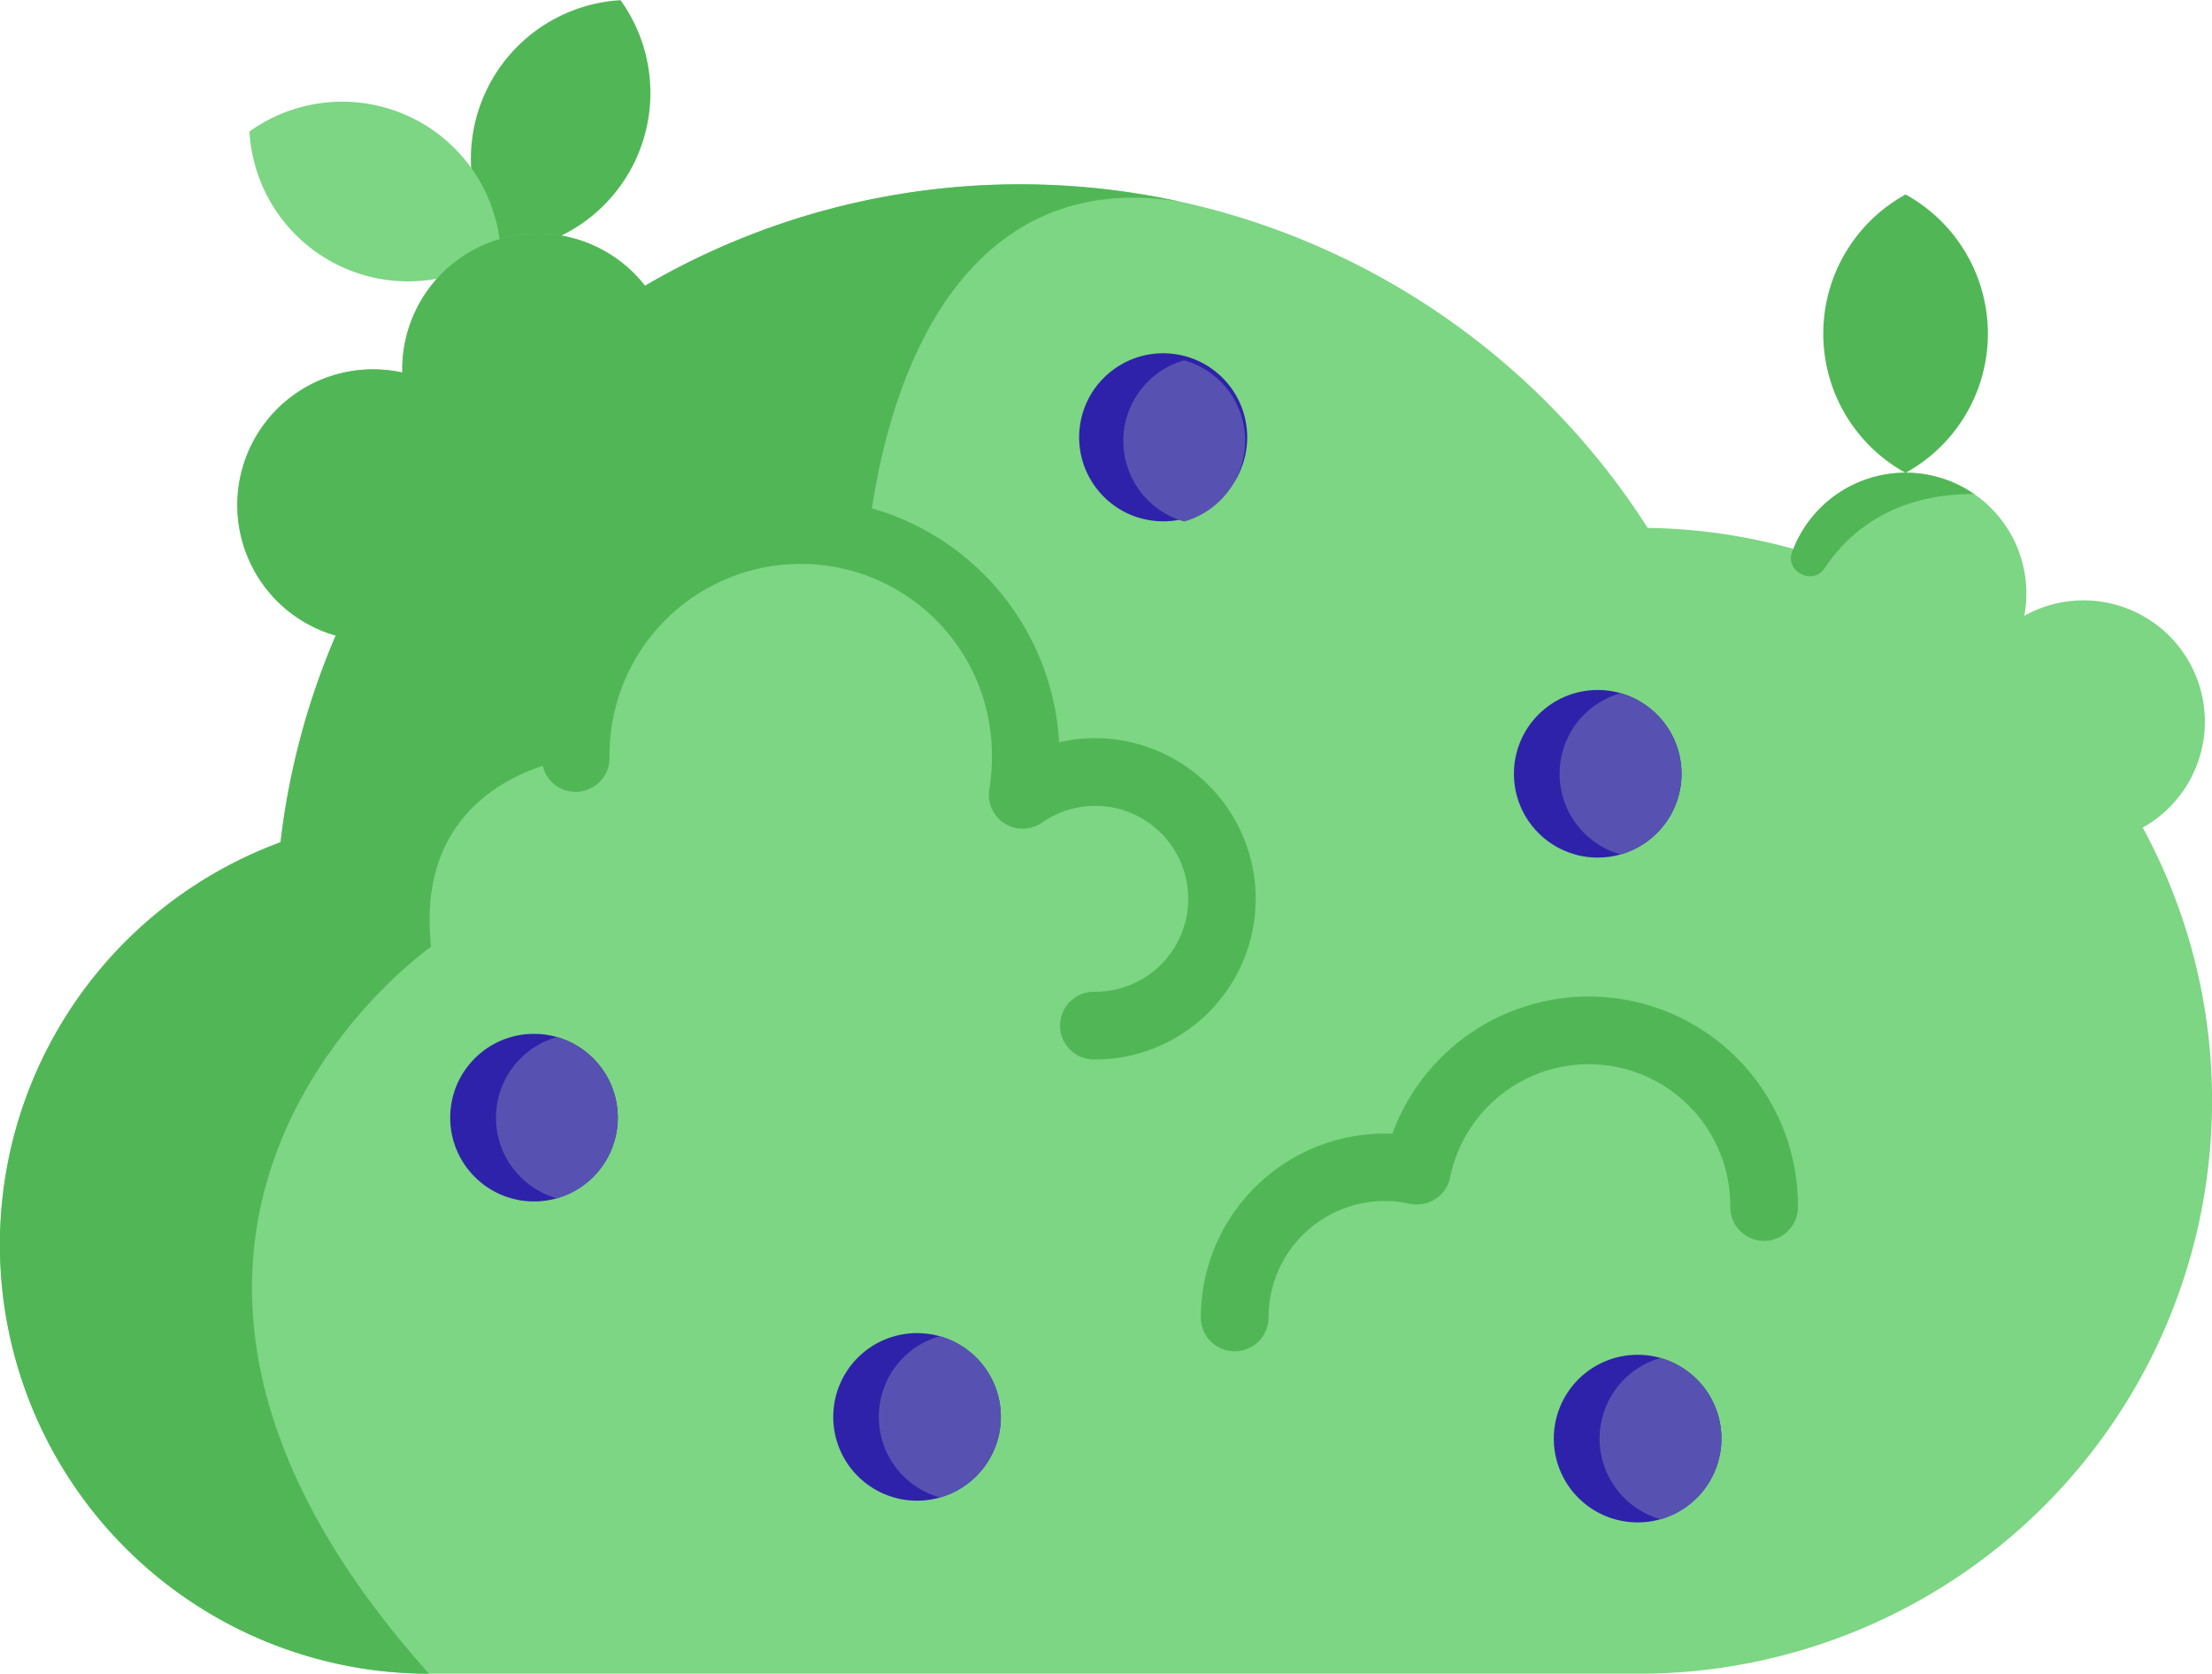 <svg id="Layer_1" data-name="Layer 1" xmlns="http://www.w3.org/2000/svg" viewBox="0 0 506.83 383.49"><defs><style>.cls-1{fill:#51b756;}.cls-2{fill:#7cd683;}.cls-3{fill:#2f22aa;}.cls-4{fill:#5752b2;}</style></defs><path class="cls-1" d="M117.32,118a36.4,36.4,0,0,0,27.44-57.59,36.43,36.43,0,0,0-34.23,38.45" transform="translate(-2.58 -60.37)"/><path class="cls-2" d="M117.32,118A36.4,36.4,0,0,0,59.74,90.51,36.4,36.4,0,0,0,117.32,118Z" transform="translate(-2.58 -60.37)"/><path class="cls-2" d="M509.42,312.6A131.27,131.27,0,0,1,378.15,443.87H100.86a98.29,98.29,0,0,1-34-190.51A170,170,0,0,1,79.5,206a31.1,31.1,0,0,1,15.26-60.27c0-.25,0-.49,0-.74a31.1,31.1,0,0,1,55.61-19.14,170.57,170.57,0,0,1,229.74,55.48,131.36,131.36,0,0,1,33.4,4.81h0a27.66,27.66,0,0,1,52.89,15.33A27.8,27.8,0,0,1,493.54,250,130.76,130.76,0,0,1,509.42,312.6Z" transform="translate(-2.58 -60.37)"/><path class="cls-1" d="M272.85,106.57c-44.51-7.31-66.26,30.8-71.55,78.2a51.62,51.62,0,0,0-66.82,49.28S97,238.11,101.36,277.29c0,0-92,64.25-.5,166.57a98.28,98.28,0,0,1-34-190.5A169.62,169.62,0,0,1,79.5,206a31.1,31.1,0,0,1,15.25-60.27c0-.25,0-.49,0-.74a31.1,31.1,0,0,1,55.62-19.14,169.79,169.79,0,0,1,86-23.23A171.62,171.62,0,0,1,272.85,106.57Z" transform="translate(-2.58 -60.37)"/><path class="cls-1" d="M253.51,303.13a7.76,7.76,0,1,1,0-15.51,21.3,21.3,0,1,0-12.16-38.77,7.75,7.75,0,0,1-12.09-7.63,44.83,44.83,0,0,0,.59-7.17,43.81,43.81,0,1,0-87.61,0,7.76,7.76,0,0,1-15.52,0,59.32,59.32,0,0,1,118.54-3.61,36.81,36.81,0,1,1,8.25,72.69Z" transform="translate(-2.58 -60.37)"/><path class="cls-1" d="M285.48,370a7.75,7.75,0,0,1-7.76-7.75,42.18,42.18,0,0,1,42.13-42.14c.59,0,1.18,0,1.77,0a47.93,47.93,0,0,1,92.92,16.55,7.76,7.76,0,1,1-15.51,0,32.42,32.42,0,0,0-64.19-6.48,7.75,7.75,0,0,1-9.26,6,27.1,27.1,0,0,0-5.73-.62,26.65,26.65,0,0,0-26.61,26.62A7.76,7.76,0,0,1,285.48,370Z" transform="translate(-2.58 -60.37)"/><path class="cls-1" d="M454.84,173.56c-18.06,0-28.37,8.33-34.2,17-2.87,4.26-9.49.47-7.27-4.17l.12-.25h0a27.66,27.66,0,0,1,41.34-12.61Z" transform="translate(-2.58 -60.37)"/><circle class="cls-3" cx="122.35" cy="256.09" r="19.2"/><circle class="cls-3" cx="210.12" cy="324.66" r="19.2"/><circle class="cls-3" cx="268.68" cy="161.39" r="19.2" transform="matrix(0.16, -0.99, 0.99, 0.16, 63.75, 340.37)"/><circle class="cls-3" cx="366.08" cy="177.3" r="19.2"/><path class="cls-3" d="M397,390a19.2,19.2,0,0,1-13.95,18.47,19,19,0,0,1-5.25.73A19.2,19.2,0,1,1,397,390Z" transform="translate(-2.58 -60.37)"/><path class="cls-4" d="M397,390a19.2,19.2,0,0,1-13.95,18.47,19.2,19.2,0,0,1,0-36.94A19.19,19.19,0,0,1,397,390Z" transform="translate(-2.58 -60.37)"/><path class="cls-4" d="M231.9,385a19.22,19.22,0,0,1-14,18.48,19.2,19.2,0,0,1,0-36.94A19.18,19.18,0,0,1,231.9,385Z" transform="translate(-2.58 -60.37)"/><path class="cls-4" d="M144.13,316.46a19.22,19.22,0,0,1-13.95,18.48,19.2,19.2,0,0,1,0-36.94A19.18,19.18,0,0,1,144.13,316.46Z" transform="translate(-2.58 -60.37)"/><path class="cls-4" d="M387.87,237.67a19.2,19.2,0,0,1-14,18.47,19.2,19.2,0,0,1,0-36.93A19.18,19.18,0,0,1,387.87,237.67Z" transform="translate(-2.58 -60.37)"/><path class="cls-4" d="M287.87,161.39a19.22,19.22,0,0,1-13.95,18.48,19.2,19.2,0,0,1,0-36.94A19.17,19.17,0,0,1,287.87,161.39Z" transform="translate(-2.58 -60.37)"/><path class="cls-1" d="M439.2,104.93a36.4,36.4,0,0,0,0,63.79,36.4,36.4,0,0,0,0-63.79Z" transform="translate(-2.58 -60.37)"/></svg>